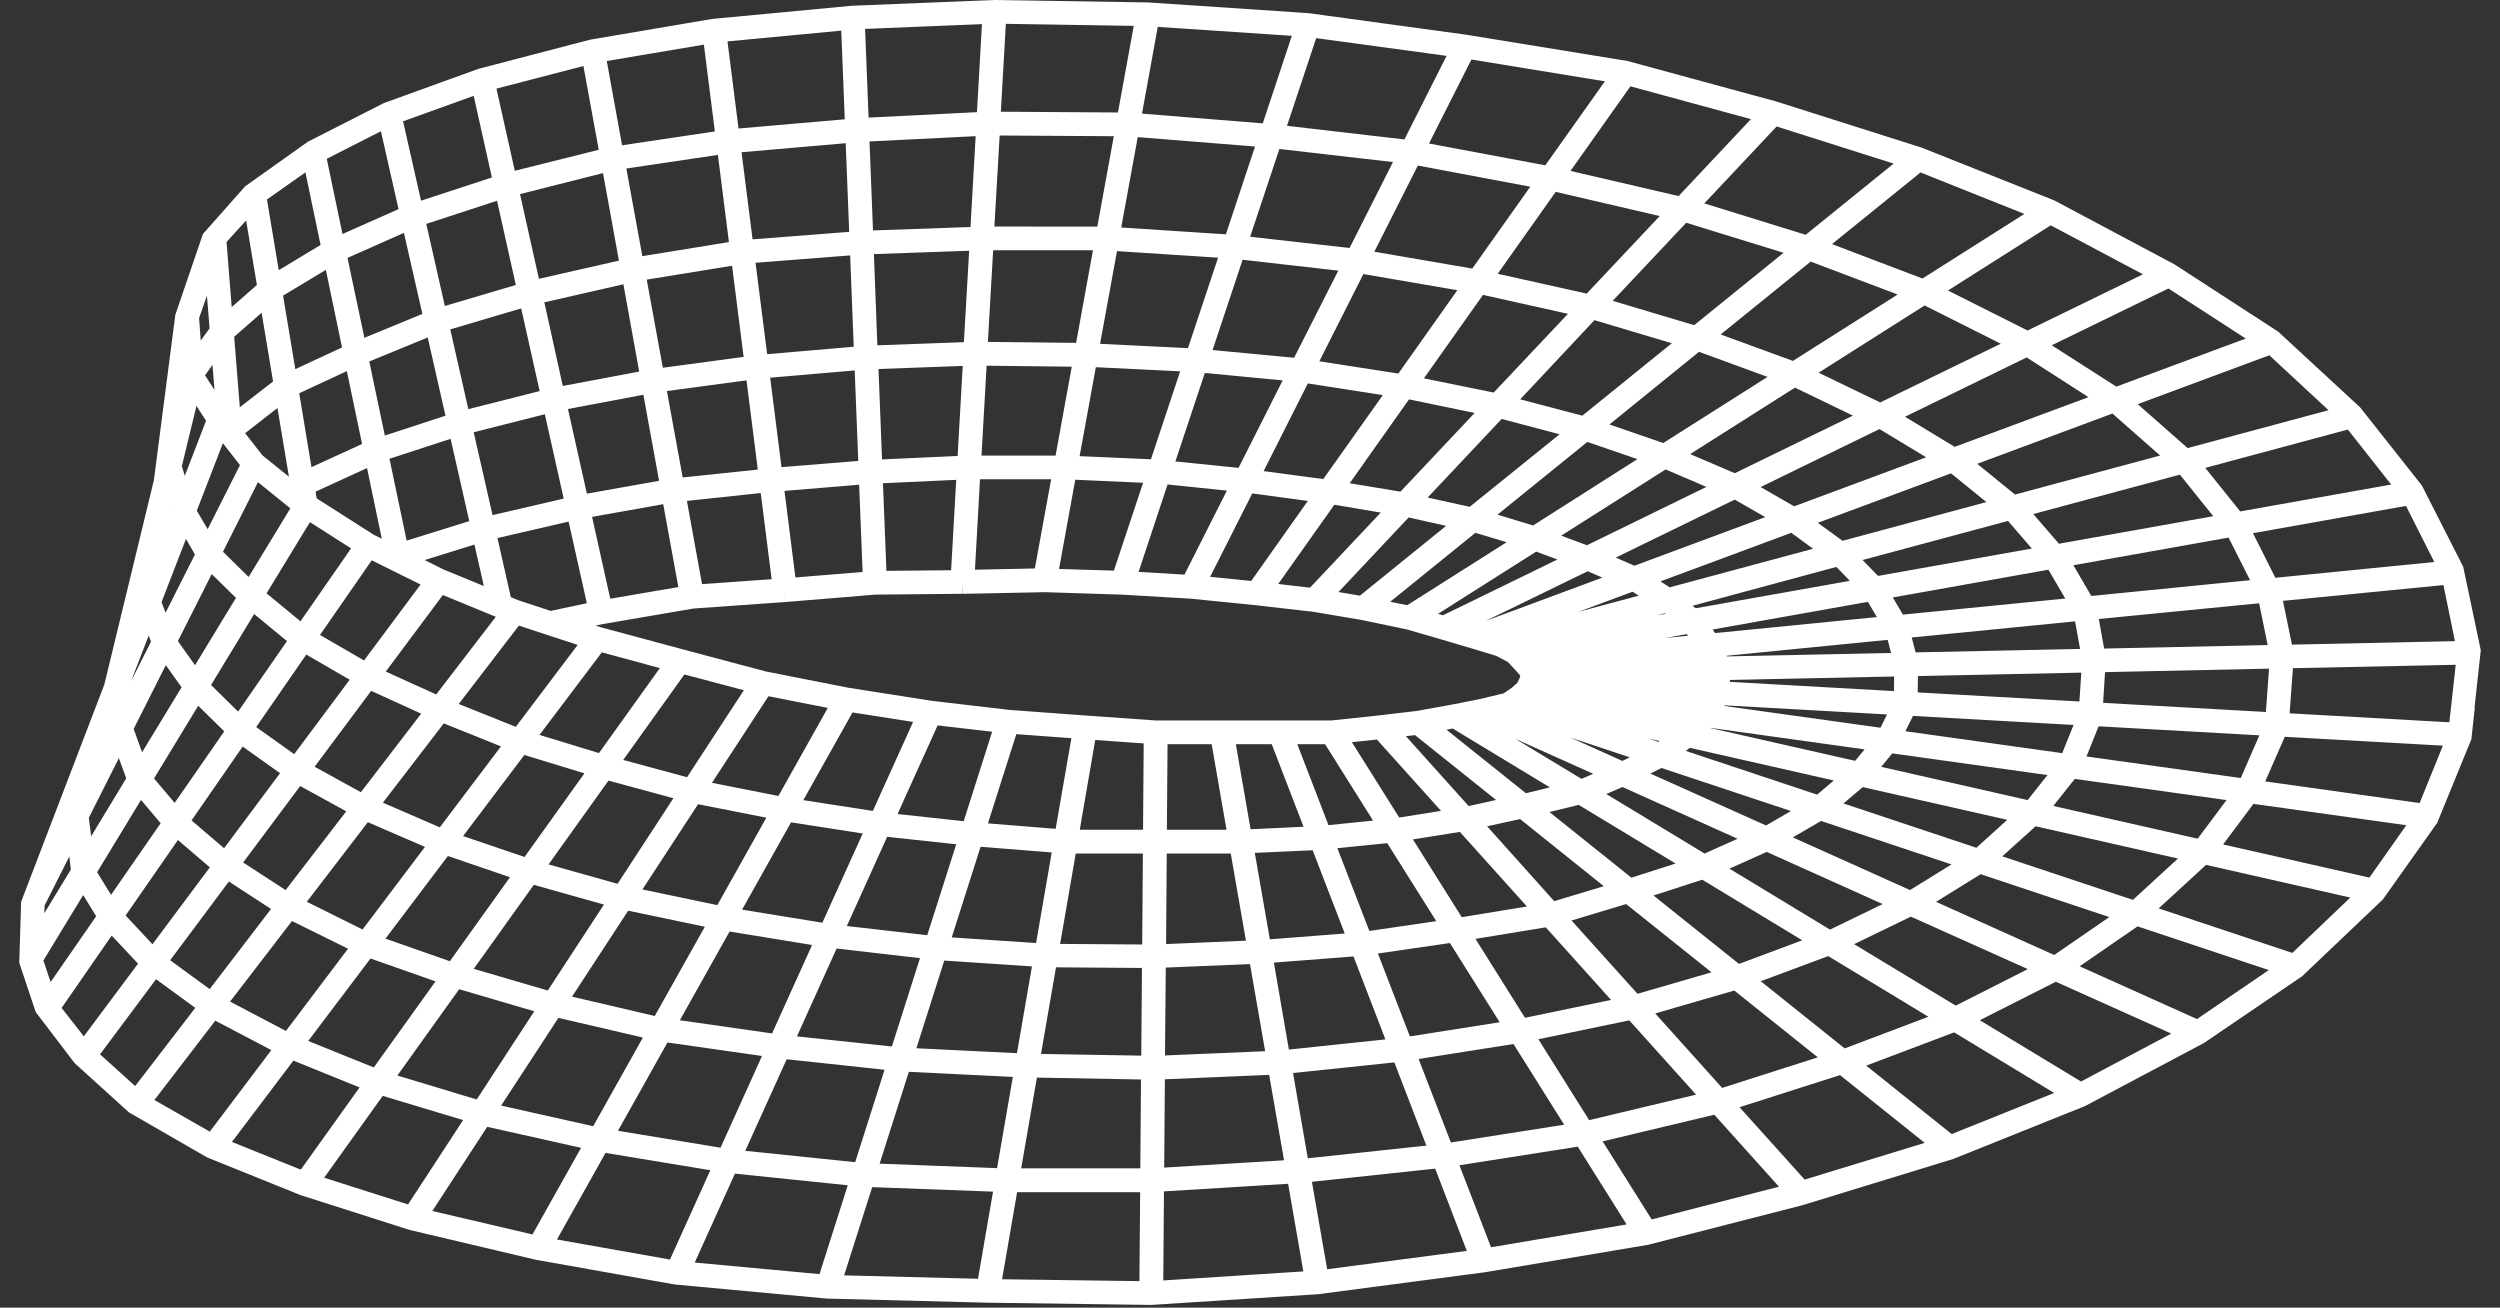 <svg fill="none" height="34" viewBox="0 0 65 34" width="65" xmlns="http://www.w3.org/2000/svg" xmlns:xlink="http://www.w3.org/1999/xlink"><rect x="0" y="0" width="65" height="34" fill="#333333" stroke="none"/><clipPath id="a"><path d="m0 0h65v34h-65z"/></clipPath><g clip-path="url(#a)"><path clip-rule="evenodd" d="m22.144.15-3.625.342-3.179.54-2.904.759-2.458.89-1.973 1.004-1.632 1.16-1.097 1.239-.721 2.111h.002l-.556 4.289-1.288 5.312-2.164 5.651-.049 1.585.429 1.282 1.014 1.33 1.41 1.278 2.032 1.171 2.429.98 2.83.904 3.283.776 3.62.644 3.95.366 4.185.107 4.248.058 4.343-.279 4.338-.571 4.243-.714 4.014-1.03 3.917-1.201 3.426-1.376 3.09-1.638 2.556-1.738 2.098-1.996 1.411-1.989.89-2.177.089-.819h-.008l.163-1.493-.456-2.17-1.076-2.116-1.605-2.03-2.13-1.968-2.697-1.75-3.119-1.66-3.452-1.374-3.78-1.2-3.87-1.053-4.189-.683-4.096-.56-4.18-.28-4.006-.063zm22.748 16.9 4.187-.414.089.341-4.27.09zm-1.033-.563.03.041-.595.06zm5.845.088 4.248-.42.13.717-4.276.09zm-6.417-.631.018.015-.224.04zm11.282.15 4.168-.409.223 1.087-4.253.09zm-10.04.273 4.036-.719.234.396-4.206.416zm-2.082-.982.16.102-1.576.423zm16.91.237 4.173-.41.298 1.458-4.238.09zm-18.076-.77.38.166-3.033 1.126zm7.932.682 4.046-.722.438.75-4.221.418zm-5.207.216 3.74-1.01.35.362-4.008.713zm-6.617.21 2.552-1.618.552.205-2.975 1.45zm16.519-1.264 4.035-.719.559 1.108-4.128.41zm-17.762.95 2.214-1.793.812.245-2.585 1.638zm7.025-.53 3.403-1.263.566.415-3.728 1.003zm5.257-.556 3.78-1.016.62.718-3.999.712zm-13.627.833 1.824-1.939.975.218-2.242 1.815zm23.776-1.53 3.979-.709.736 1.458-4.132.41zm-25.343 1.32 1.459-2.06 1.207.204-1.84 1.953zm-17.84-1.744 1.85-.33.393 2.155-1.77.303zm26.615 1.058 3.094-1.507.794.455-3.403 1.264zm-10.545.5 1.095-2.168 1.445.195-1.473 2.081zm-13.604-1.974 1.919-.204.284 2.24-1.81.129zm2.536-.26 1.942-.16.09 2.268-1.747.143zm9.207 2.106.754-2.273 1.542.16-1.103 2.184zm-6.646-2.305 1.905-.088-.133 2.35-1.682.016zm4.578 2.229.422-2.32 1.764.079-.76 2.284zm-2.055-2.333h1.85l-.424 2.32-1.557.032zm27.386.905 3.811-1.024.868 1.08-4.013.716zm-5.603.228 3.464-1.286.919.747-3.739 1.007zm-6.672.334 2.716-1.722 1.06.454-3.106 1.517zm-1.656-.546 2.336-1.891 1.302.447-2.713 1.725zm-28.808-1.453 1.589-.519.485 2.14-1.628.507zm47.21.237 3.707-.997 1.127 1.43-3.925.699zm-11.561.498 3.09-1.508 1.214.734-3.432 1.275zm-8.657.273 1.924-2.043 1.507.398-2.337 1.886zm-24.803-1.697 1.85-.469.49 2.194-1.85.429zm39.092.82 3.516-1.307 1.24 1.092-3.773 1.014zm-16.316.505 1.542-2.18 1.707.352-1.929 2.047zm-20.325-1.93 1.961-.37.408 2.237-1.877.334zm29.177 1.172 2.725-1.728 1.507.728-3.071 1.497zm-11.09.443 1.15-2.28 1.95.303-1.548 2.183zm-15.514-2.082 2.069-.278.294 2.32-1.953.205zm13.22 1.83.766-2.3 2.024.193-1.148 2.274zm-22.78-1.773 1.238-.575.396 1.894-1.316.603zm12.244-.404 2.198-.189.093 2.353-1.996.162zm8.046 2.04.422-2.313 2.192.107-.759 2.287zm-5.229-2.266 2.19-.08-.133 2.341-1.965.09zm2.678 2.252.133-2.338 2.214.026-.421 2.312zm24.011-1.011 3.164-1.542 1.606 1.033-3.478 1.292zm6.051-.327 3.422-1.271 1.539 1.428-3.663.985zm-13.736.528 2.33-1.889 1.781.652-2.711 1.719zm-32.244-1.638 1.52-.624.461 2.034-1.576.516zm29.925.984 1.93-2.058 2.011.6-2.326 1.883zm-33.437-1.626.713-.625.298 1.787-.865.67zm5.618-.192 1.844-.546.48 2.15-1.854.47zm35.577 1.126 2.756-1.748 1.98.994-3.134 1.527zm-10.263.147 1.537-2.17 2.209.492-1.931 2.047zm16.324-.86 3.033-1.477 2.012 1.302-3.365 1.25zm-39.192-1.117 2.055-.469.411 2.27-1.987.374zm20.15 1.533 1.145-2.268 2.443.42-1.534 2.167zm-26.943-1.707 1.112-.67.421 2.017-1.215.564zm9.455-.416 2.219-.361.3 2.37-2.1.282zm27.922 1.426 2.34-1.895 2.262.856-2.723 1.726zm-13.21.405.781-2.348 2.488.283-1.149 2.265zm-11.883-2.269 2.46-.192.093 2.375-2.251.193zm8.958 2.107.44-2.41 2.628.17-.783 2.352zm-5.88-2.333 2.476-.087-.137 2.377-2.25.082zm2.963 2.283.137-2.382h2.595l-.438 2.407zm-16.65-2.184 1.467-.651.48 2.108-1.508.62zm41.612.848 2.672-1.695 2.398 1.273-3 1.462zm-8.717.268 1.912-2.03 2.531.781-2.325 1.882zm-36.04-1.53.509-.56.28 1.678-.655.575zm5.193-.47 1.84-.602.488 2.19-1.845.546zm27.857 1.297 1.508-2.13 2.705.629-1.899 2.016zm-25.42-2.072 2.158-.546.414 2.276-2.08.473zm34.112 1.3 2.302-1.863 2.7 1.079-2.65 1.679zm-40.691-1.16 1-.705.394 1.887-1.087.656zm28.791 1.358 1.132-2.24 2.923.55-1.508 2.128zm-19.447-2.163 2.38-.354.287 2.267-2.251.366zm16.219 1.774.76-2.282 2.953.34-1.128 2.234zm-13.224-2.197 2.708-.235.091 2.305-2.512.195zm9.872 1.957.429-2.35 3.05.244-.758 2.283zm-6.545-2.238 2.76-.137-.134 2.362-2.535.089zm3.247 2.213.137-2.367 2.968.018-.428 2.35zm-17.358-1.762 1.408-.716.458 2.025-1.457.647zm35.816 1.16 1.881-2 3.041.965-2.286 1.851zm-33.832-2.134 1.836-.663.473 2.123-1.842.603zm30.353 1.29 1.558-2.2 3.133.853-1.88 2zm-27.925-2.14 2.261-.588.398 2.178-2.182.546zm24.246 1.427 1.103-2.184 3.47.567-1.549 2.184zm-21.378-2.145 2.525-.426.285 2.257-2.412.36zm17.686 1.685.759-2.28 3.39.461-1.096 2.173zm-14.547-2.195 2.958-.28.091 2.305-2.762.24zm10.777 1.878.41-2.256 3.486.233-.756 2.276zm-7.2-2.203 3.039-.124-.13 2.289-2.818.141zm3.53 2.153.13-2.285 3.326.053-.411 2.252zm37.827 14.38-.166 1.495-4.153-.233.086-1.174zm-4.854.1-.082 1.127-4.232-.238.05-.798zm-4.881.104-.049.75-4.205-.236.006-.425zm-4.866.1-.005.38-4.266-.24.002-.05zm-9.8.168.061-.12.018-.073-.093-.104-.226-.245-.3-.16-.625-.19-.822-.243-.885-.257-1.182-.247-1.255-.212-1.492-.17-1.686-.17-1.79-.105-2.001-.064-2.139.043-.006-.309v.308l-2.261.021-2.33.192-.025-.308.022.308-2.398.17-2.35.402-.197.042.129.042 2.132.574 2.155.574 2.153.425 2.167.34 2.015.236 2.004.148 1.817.128h4.551l1.286-.137.945-.112.93-.168.693-.137.632-.151.215-.149zm-24.19-2.073-.94.2-.833-.274-.204-.084-.347-1.536 1.85-.428zm-2.923-1.525.245 1.078-1.048-.43-.492-.245zm-7.158-5.889.203-.582.069.85-.23.318zm.4 1.87-.247-.382.195-.269zm1.637.469-.841.654.45.576.689.555zm2.5 3.293-1.48-.944-.03-.174 1.339-.614.384 1.838zm16.34 19.359.391-2.264h3.199l-.019 2.313zm-4.107-.101.73-2.294 3.142.117-.391 2.265zm8.316-2.184 3.228-.197.396 2.278-3.642.235zm-12.2 1.851 1.045-2.312 2.934.302-.735 2.31zm16.047-2.1 3.205-.342.822 2.138-3.631.478zm-19.629 1.5 1.263-2.251 2.725.45-1.05 2.323zm23.464-1.93 3.077-.483 1.27 2.022-3.525.593zm-26.705 1.189 1.428-2.188 2.44.546-1.264 2.252zm30.428-1.81 2.903-.693 1.683 1.872-3.31.851zm-33.24.945 1.523-2.128 2.09.63-1.432 2.193zm18.531-2.603 2.707.049-.018 2.31h-3.097zm18.269.77 2.613-.835 2.202 1.762-3.122.955zm-14.941-.726 2.711-.115.387 2.221-3.116.19zm-7.417 2.194.76-2.388 2.704.132-.41 2.372zm10.749-2.357 2.634-.276.833 2.163-3.083.33zm-27.589 1.792 1.599-2.115 1.72.698-1.528 2.137zm13.347.231 1.077-2.381 2.545.273-.764 2.403zm17.507-2.388 2.467-.389 1.318 2.098-2.946.462zm-20.817 1.867 1.287-2.296 2.458.351-1.078 2.385zm32.455-1.694 2.286-.865 2.6 1.575-2.664 1.069zm-44.508.894 1.584-2.063 1.457.765-1.6 2.12zm35.984-1.58 2.364-.491 1.736 1.931-2.78.663zm-26.969 1.725 1.49-2.281 2.196.512-1.292 2.305zm30.007-2.396 2.056-.596 2.171 1.737-2.487.795zm-32.704 1.614 1.606-2.244 1.953.574-1.497 2.293zm41.143-1.438 1.977-1 3.002 1.348-2.347 1.246zm-48.874.887 1.456-1.953 1.02.745-1.562 2.033zm24.465-.01.39-2.252 2.235.016-.018 2.28zm3.244-2.246 2.19-.09.394 2.265-2.604.11zm-6.484 2.098.725-2.28 2.28.152-.39 2.256zm-15.812-.19 1.619-2.144 1.69.595-1.604 2.238zm25.107-2.037 2.07-.16.83 2.157-2.51.264zm12.658.484 1.755-.653 2.604 1.577-2.176.823zm-25.059 1.434 1.032-2.284 2.168.25-.731 2.297zm15.106-2.154 1.872-.273 1.294 2.06-2.335.368zm-34.224 1.415 1.302-1.882.685.73-1.41 1.89zm16.074.32 1.293-2.307 2.145.35-1.04 2.3zm20.686-2.116 1.828-.3 1.697 1.887-2.237.465zm15.708.713 1.507-1.038 3.412 1.136-1.867 1.274zm-48.088.918 1.609-2.095 1.458.72-1.615 2.138zm42.225-1.494 1.476-.715 3.04 1.364-1.874.95zm-33.334 1.365 1.46-2.235 1.993.418-1.302 2.32zm25.987-1.98 1.42-.427 2.22 1.774-1.925.559zm-39.732 1.04 1.035-1.701.338.55-1.185 1.711zm11.189.217 1.562-2.184 1.823.513-1.46 2.235zm-7.893-.223 1.527-2.047 1.096.714-1.595 2.083zm38.566-1.684 1.27-.41 2.598 1.575-1.644.614zm7.347.165 1.16-.719 3.345 1.115-1.433.986zm5.788.171 1.233-1.132 3.75.85-1.508 1.439zm-54.965-.078.642-1.273.04.341-.69 1.136zm8.862.864 1.623-2.149 1.615.552-1.564 2.184zm17.541.137.406-2.349h1.746l-.018 2.364zm2.772-2.349h1.665l.394 2.265-2.076.088zm14.63.392.97-.435 3.015 1.356-1.37.664zm-12.34-.41 1.504-.068.834 2.164-1.947.152zm-7.88 2.198.75-2.357 1.85.148-.407 2.355zm10.027-2.32 1.296-.131 1.275 2.028-1.74.255zm-31.506 1.75 1.36-1.962.83.71-1.492 2zm18.752.274 1.048-2.32 1.796.195-.754 2.364zm14.718-2.252 1.221-.195 1.743 1.939-1.694.278zm15.323.44.867-.782 3.7.839-1.17 1.075zm-32.765 1.386 1.273-2.27 1.864.29-1.05 2.32zm-11.317-.204 1.587-2.07 1.485.643-1.622 2.147zm38.636-1.675.736-.427 3.39 1.13-1.078.667zm-7.948-.288.858-.188 2.176 1.745-1.29.389zm1.62-.371.761-.186 2.519 1.525-1.148.368zm-23.583 2.013 1.448-2.216 1.775.35-1.275 2.274zm41.099-1.17.789-1.055 3.974.555-.96 1.362zm-55.276.722 1.141-1.88.511.606-1.29 1.863zm45.405-1.788.502-.425 3.757.851-.803.726zm-6.167-.245.421-.182 2.993 1.345-.858.384zm-35.441 1.78 1.483-1.988 1.197.658-1.576 2.047zm7.94.05 1.559-2.179 1.687.459-1.451 2.224zm39.124-1.52.559-.703 3.945.55-.75 1.004zm-10.477-.842.289-.145 3.366 1.119-.647.376zm-40.599 1.148.781-1.55.191.526-.913 1.509zm9.73.477 1.593-2.108 1.562.477-1.557 2.175zm36.87-1.8.29-.35 4.035.564-.517.65zm-5.08-.414.105-.08 3.744.849-.434.368zm-38.85 1.807 1.329-1.92.972.692-1.455 1.951zm25.359.242.017-2.224h1.147l.386 2.224zm1.793-2.224h.933l.827 2.147-1.377.065zm1.598 0h.722l1.248 1.987-1.16.118zm-5.254-.109 1.26.089-.017 2.244h-1.645zm6.673.057.65-.069 1.668 1.855-1.087.173zm4.248-.088 2.027.91-.305.132zm3.458-.01.292.069-.028.021zm-2.022-.022 1.539.513-.189.095zm18.063 1.14.508-1.16 4.111.23-.605 1.492zm-22.343-1.176.237-.028 2.109 1.687-.714.157zm-10.867 2.267.738-2.32 1.432.105-.409 2.357zm11.922-2.436.163-.03 2.526 1.53-.624.152zm6.857-.044.003-.004 4.012.56-.246.298zm9.783.74.316-.784 4.18.235-.485 1.11zm-30.912 1.497 1.042-2.305 1.418.165-.74 2.326zm-13.381-.295 1.583-2.062 1.487.598-1.59 2.105zm39.585-1.858.198-.398 4.175.235-.296.733zm-28.654 1.792 1.279-2.28 1.576.246-1.047 2.314zm-16.881-.564 1.148-1.89.678.665-1.29 1.86zm40.828-1.885.01-.016 4.221.237-.172.345zm-26.323 1.999 1.47-2.252 1.542.304-1.283 2.289zm-10.33-.419 1.47-1.972 1.301.592-1.568 2.043zm8.023-.176 1.591-2.223 1.546.41-1.477 2.262zm-12.728-.807.836-1.658.41.576-1.027 1.69zm3.186-.048 1.302-1.885 1.129.654-1.443 1.935zm7.366.204 1.621-2.147 1.508.41-1.583 2.209zm-10.161-2.584.06.159-.52 1.033zm8.061 1.78 1.564-2.038 1.529.502-1.61 2.13zm-6.44-.493 1.121-1.846.853.704-1.27 1.833zm4.543-.35 1.484-1.99 1.377.566-1.55 2.019zm-5.405-.792.88-1.743.63.619-1.064 1.75zm3.695-.16 1.345-1.941 1.27.63-1.47 1.974zm-4.12-.853.635-1.644.233.405-.763 1.513zm2.73-.229 1.128-1.851 1.07.682-1.316 1.896zm-2.486-2.143v.01l-.016.04zm1.353 1.061.91-1.808.842.68-1.085 1.784zm-.68-1.067.678-1.754.444.569-.84 1.666zm-.39-1.155.381-1.57.249.386-.552 1.433z" fill="#fff" fill-rule="evenodd"/></g></svg>